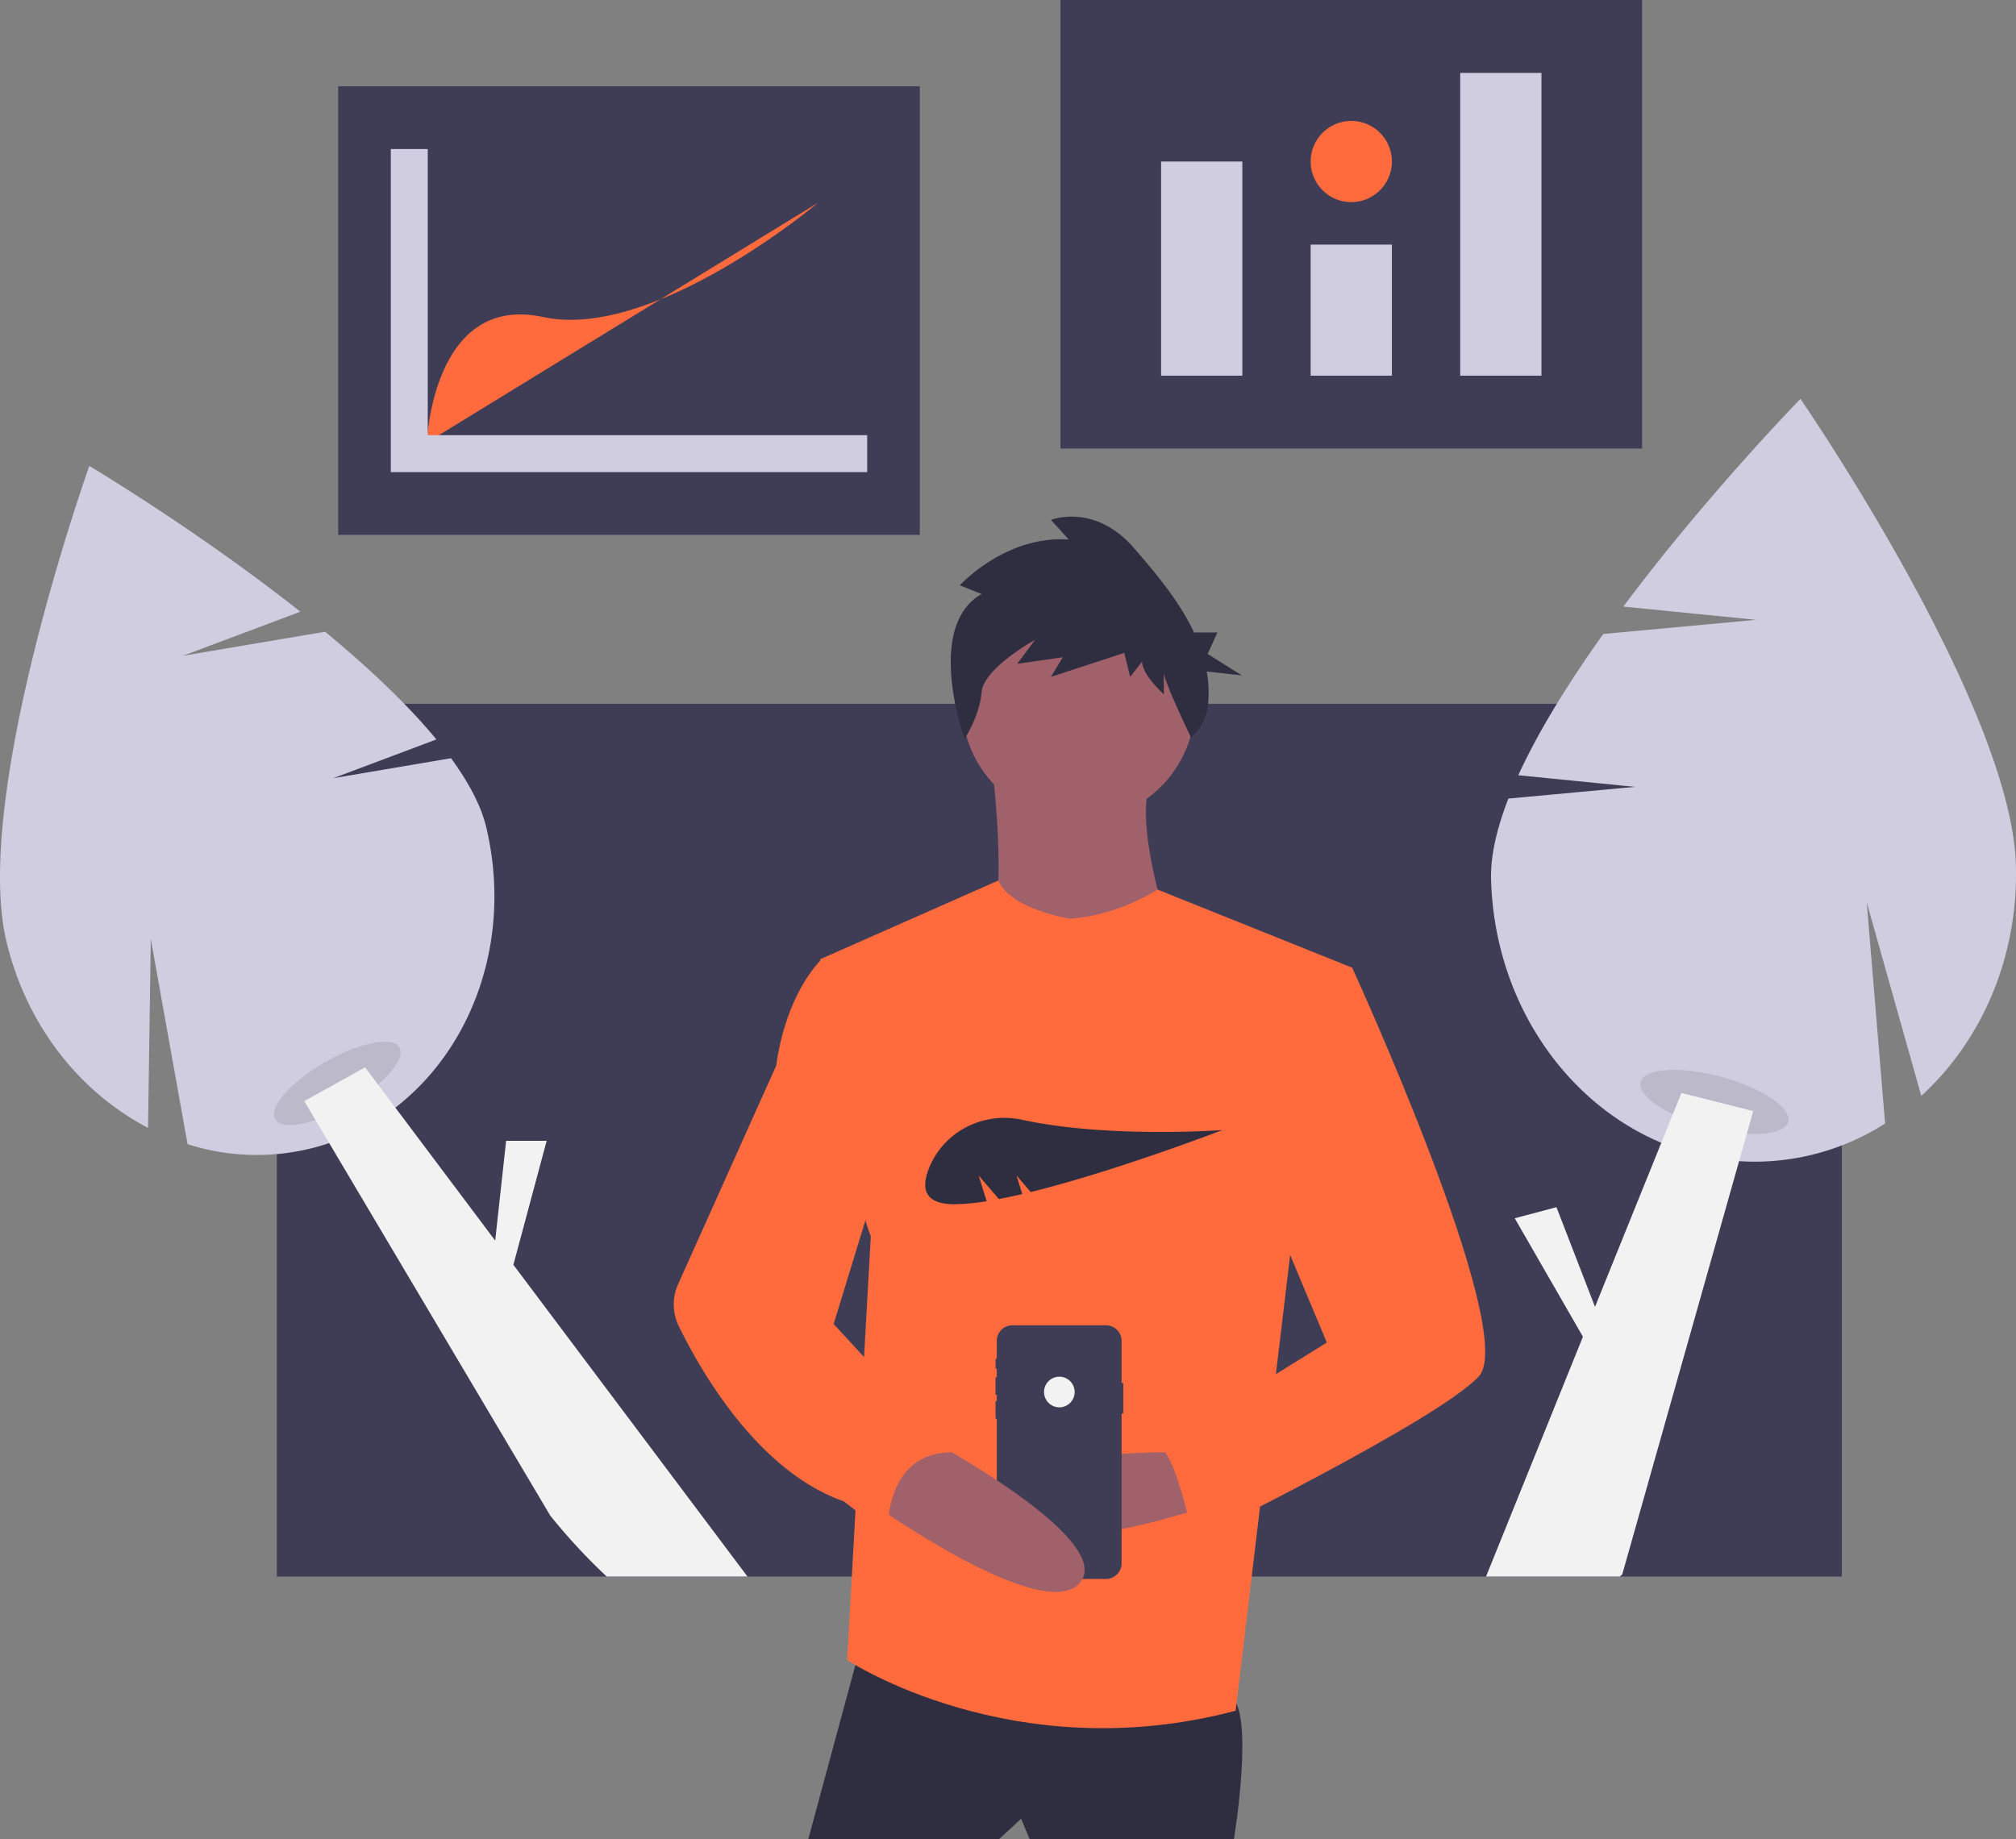 <svg id="undraw_healthy_lifestyle_6tyl" xmlns="http://www.w3.org/2000/svg" width="903" height="823.914" viewBox="0 0 903 823.914">
  <rect x="0" y="0" width="903" height="823.914" fill="#808080" stroke="none"/>
  <rect id="Rectangle_110" data-name="Rectangle 110" width="701" height="391" transform="translate(124 315.313)" fill="#3f3d56"/>
  <path id="Path_429" data-name="Path 429" d="M297.819,386.67l46.153-17.347c-13.358-16.208-31.113-32.765-49.852-48.256l-63.673,10.78,52.565-19.757c-46.356-36.66-94.506-65.3-94.506-65.3s-52.63,147.377-37.16,212.845c8.973,37.973,33.153,67.946,63.464,83.69l1.233-84.6,16.465,91.929a101.958,101.958,0,0,0,54.345,2.116c59.368-14.029,94.955-78.474,79.485-143.942-2.317-9.807-7.942-20.312-15.812-31.086Z" transform="translate(-148.5 -38.043)" fill="#d0cde1"/>
  <ellipse id="Ellipse_27" data-name="Ellipse 27" cx="32.153" cy="10.97" rx="32.153" ry="10.97" transform="translate(117.714 491.936) rotate(-30)" opacity="0.1"/>
  <path id="Path_430" data-name="Path 430" d="M483.31,744.356H420.25A265.9,265.9,0,0,1,395,717.1l-43.96-74.08-55.08-92.85-6.13-10.32-5.04-8.5,27.24-15.13,5.79,7.72,1.13,1.5,6.64,8.84,44.72,59.57,4.89-44.72h18.16l-14.91,55.56Z" transform="translate(-148.5 -38.043)" fill="#f2f2f2"/>
  <path id="Path_431" data-name="Path 431" d="M880.794,390.57l-52.226-5.212c9.3-20.33,23.038-42.222,38.075-63.286l68.451-6.339L875.612,309.8c37.652-50.4,79.345-93.044,79.345-93.044s94.481,137.2,96.487,208.783c1.163,41.519-15.507,78.971-42.379,103.463L984.64,442.314l8.225,99.075a108.533,108.533,0,0,1-55.326,17.052C872.627,560.26,818.379,503.7,816.374,432.124c-.3-10.723,2.61-23.069,7.757-36.306Z" transform="translate(-148.5 -38.043)" fill="#d0cde1"/>
  <ellipse id="Ellipse_28" data-name="Ellipse 28" cx="11.678" cy="34.227" rx="11.678" ry="34.227" transform="matrix(0.261, -0.965, 0.965, 0.261, 731.853, 496.014)" opacity="0.1"/>
  <path id="Path_432" data-name="Path 432" d="M933.8,535.826l-.31,1.11-2.55,9.03-3.48,12.29v.01l-31.25,110.57-21.08,74.57c-.36.32-.72.63-1.09.95H814.12l43.4-107.44-30.54-53.07,18.68-4.97,17.27,44.65,29.7-73.5.01-.01,4.4-10.91.75-1.86,3.84-9.53,31.17,7.87Z" transform="translate(-148.5 -38.043)" fill="#f2f2f2"/>
  <path id="Path_433" data-name="Path 433" d="M535.521,769.658l-24.966,92.3h85.49l9.835-9.079,3.783,9.079h91.543s9.835-59.768-2.27-64.307S535.521,769.658,535.521,769.658Z" transform="translate(-148.5 -38.043)" fill="#2f2e41"/>
  <circle id="Ellipse_29" data-name="Ellipse 29" cx="52.202" cy="52.202" r="52.202" transform="translate(430.901 263.31)" fill="#a0616a"/>
  <path id="Path_434" data-name="Path 434" d="M592.641,379.656s9.835,74.142-5.3,82.464,90.029,9.079,90.029,9.079-23.453-64.307-12.861-83.977Z" transform="translate(-148.5 -38.043)" fill="#a0616a"/>
  <path id="Path_435" data-name="Path 435" d="M627.82,449.637s-26.486-3.956-32.157-17.109l-79.812,35.266s14.374,105.161,22.7,124.074l-10.591,189.9s74.142,49.176,174.007,22.7l24.966-208.808,27.236-124.074-87.2-35.022S649.76,448.124,627.82,449.637Z" transform="translate(-148.5 -38.043)" fill="#ff6b3d"/>
  <path id="Path_436" data-name="Path 436" d="M683.048,688.707s-96.082-3.026-89.273,25.723,95.325-1.513,95.325-1.513Z" transform="translate(-148.5 -38.043)" fill="#a0616a"/>
  <path id="Path_437" data-name="Path 437" d="M588.176,304.177l-9.76-3.908s20.408-22.468,48.8-20.514l-7.986-8.792s19.521-7.815,37.267,12.7c9.329,10.784,20.122,23.46,26.851,37.74H693.8l-4.363,9.606,15.269,9.606-15.673-1.726a53.677,53.677,0,0,1,.425,15.933,20.615,20.615,0,0,1-7.549,13.486h0s-12.1-25.056-12.1-28.964v9.769s-9.76-8.792-9.76-14.653l-5.324,6.838-2.662-10.746L619.232,341.3l5.324-8.792-20.408,2.931,7.986-10.746s-23.07,12.7-23.958,23.445-7.64,20.928-7.64,20.928S562.444,318.83,588.176,304.177Z" transform="translate(-148.5 -38.043)" fill="#2f2e41"/>
  <path id="Path_438" data-name="Path 438" d="M651.652,658.022V670.9a.45.45,0,0,1-.449.449h-.32V738.43a7,7,0,0,1-7,7H601.968a7,7,0,0,1-7-7V673.7h-.232a.317.317,0,0,1-.318-.316v-7.329a.318.318,0,0,1,.318-.318h.232v-2.76h-.233a.333.333,0,0,1-.331-.333v-7.229a.332.332,0,0,1,.331-.331h.233v-3.768h-.237a.294.294,0,0,1-.294-.293v-3.946a.3.3,0,0,1,.294-.3h.237v-7.987a7,7,0,0,1,7-7h41.916a7,7,0,0,1,7,7v18.778h.32a.45.45,0,0,1,.449.449Z" transform="translate(-148.5 -38.043)" fill="#3f3d56"/>
  <circle id="Ellipse_30" data-name="Ellipse 30" cx="6.862" cy="6.862" r="6.862" transform="translate(467.634 616.774)" fill="#f2f2f2"/>
  <path id="Path_439" data-name="Path 439" d="M730.711,471.577h23.453s74.9,163.415,56.741,183.085-127.857,73.385-127.857,73.385-8.322-41.61-15.888-41.61l75.655-46.906-37.071-88.516Z" transform="translate(-148.5 -38.043)" fill="#ff6b3d"/>
  <path id="Path_440" data-name="Path 440" d="M562.757,681.9s85.49,45.393,69.6,65.063-92.3-34.8-92.3-34.8Z" transform="translate(-148.5 -38.043)" fill="#a0616a"/>
  <path id="Path_441" data-name="Path 441" d="M526.442,468.551H515.851s-15.131,14.374-19.67,46.906L452.228,613.4a22.135,22.135,0,0,0,.308,18.78c9.754,19.978,35.428,65.06,73.906,78.469l19.67,15.131s-2.27-37.071,28.749-37.071l-52.959-57.5,20.427-66.576Z" transform="translate(-148.5 -38.043)" fill="#ff6b3d"/>
  <rect id="Rectangle_111" data-name="Rectangle 111" width="260.521" height="200.973" transform="translate(475)" fill="#3f3d56"/>
  <rect id="Rectangle_112" data-name="Rectangle 112" width="36.39" height="95.938" transform="translate(520.074 72.367)" fill="#d0cde1"/>
  <rect id="Rectangle_113" data-name="Rectangle 113" width="36.39" height="58.721" transform="translate(587.065 109.584)" fill="#d0cde1"/>
  <rect id="Rectangle_114" data-name="Rectangle 114" width="36.39" height="135.636" transform="translate(654.057 32.668)" fill="#d0cde1"/>
  <circle id="Ellipse_31" data-name="Ellipse 31" cx="18.195" cy="18.195" r="18.195" transform="translate(587.066 54.172)" fill="#ff6b3d"/>
  <rect id="Rectangle_115" data-name="Rectangle 115" width="260.521" height="200.973" transform="translate(151.479 38.652)" fill="#3f3d56"/>
  <path id="Path_442" data-name="Path 442" d="M339.677,236.316s2.481-66.991,52.1-56.24S515.012,128.8,515.012,128.8" transform="translate(-148.5 -38.043)" fill="#ff6b3d"/>
  <path id="Path_443" data-name="Path 443" d="M191.591,194.965V66.772H175.05V211.506H388.429V194.965Z" fill="#d0cde1"/>
  <path id="Path_444" data-name="Path 444" d="M586.848,564.675l9.055,10.564c3.364-.641,6.877-1.4,10.5-2.242l-2.6-8.322,6.359,7.419C648.488,562.665,696,544.336,696,544.336s-51.294,3.761-89.593-4.606c-16.945-3.7-34.38,4.7-41.334,20.588-4.042,9.236-3.407,17.238,10.928,17.238a94.678,94.678,0,0,0,14.448-1.359Z" transform="translate(-148.5 -38.043)" fill="#2f2e41"/>
</svg>
